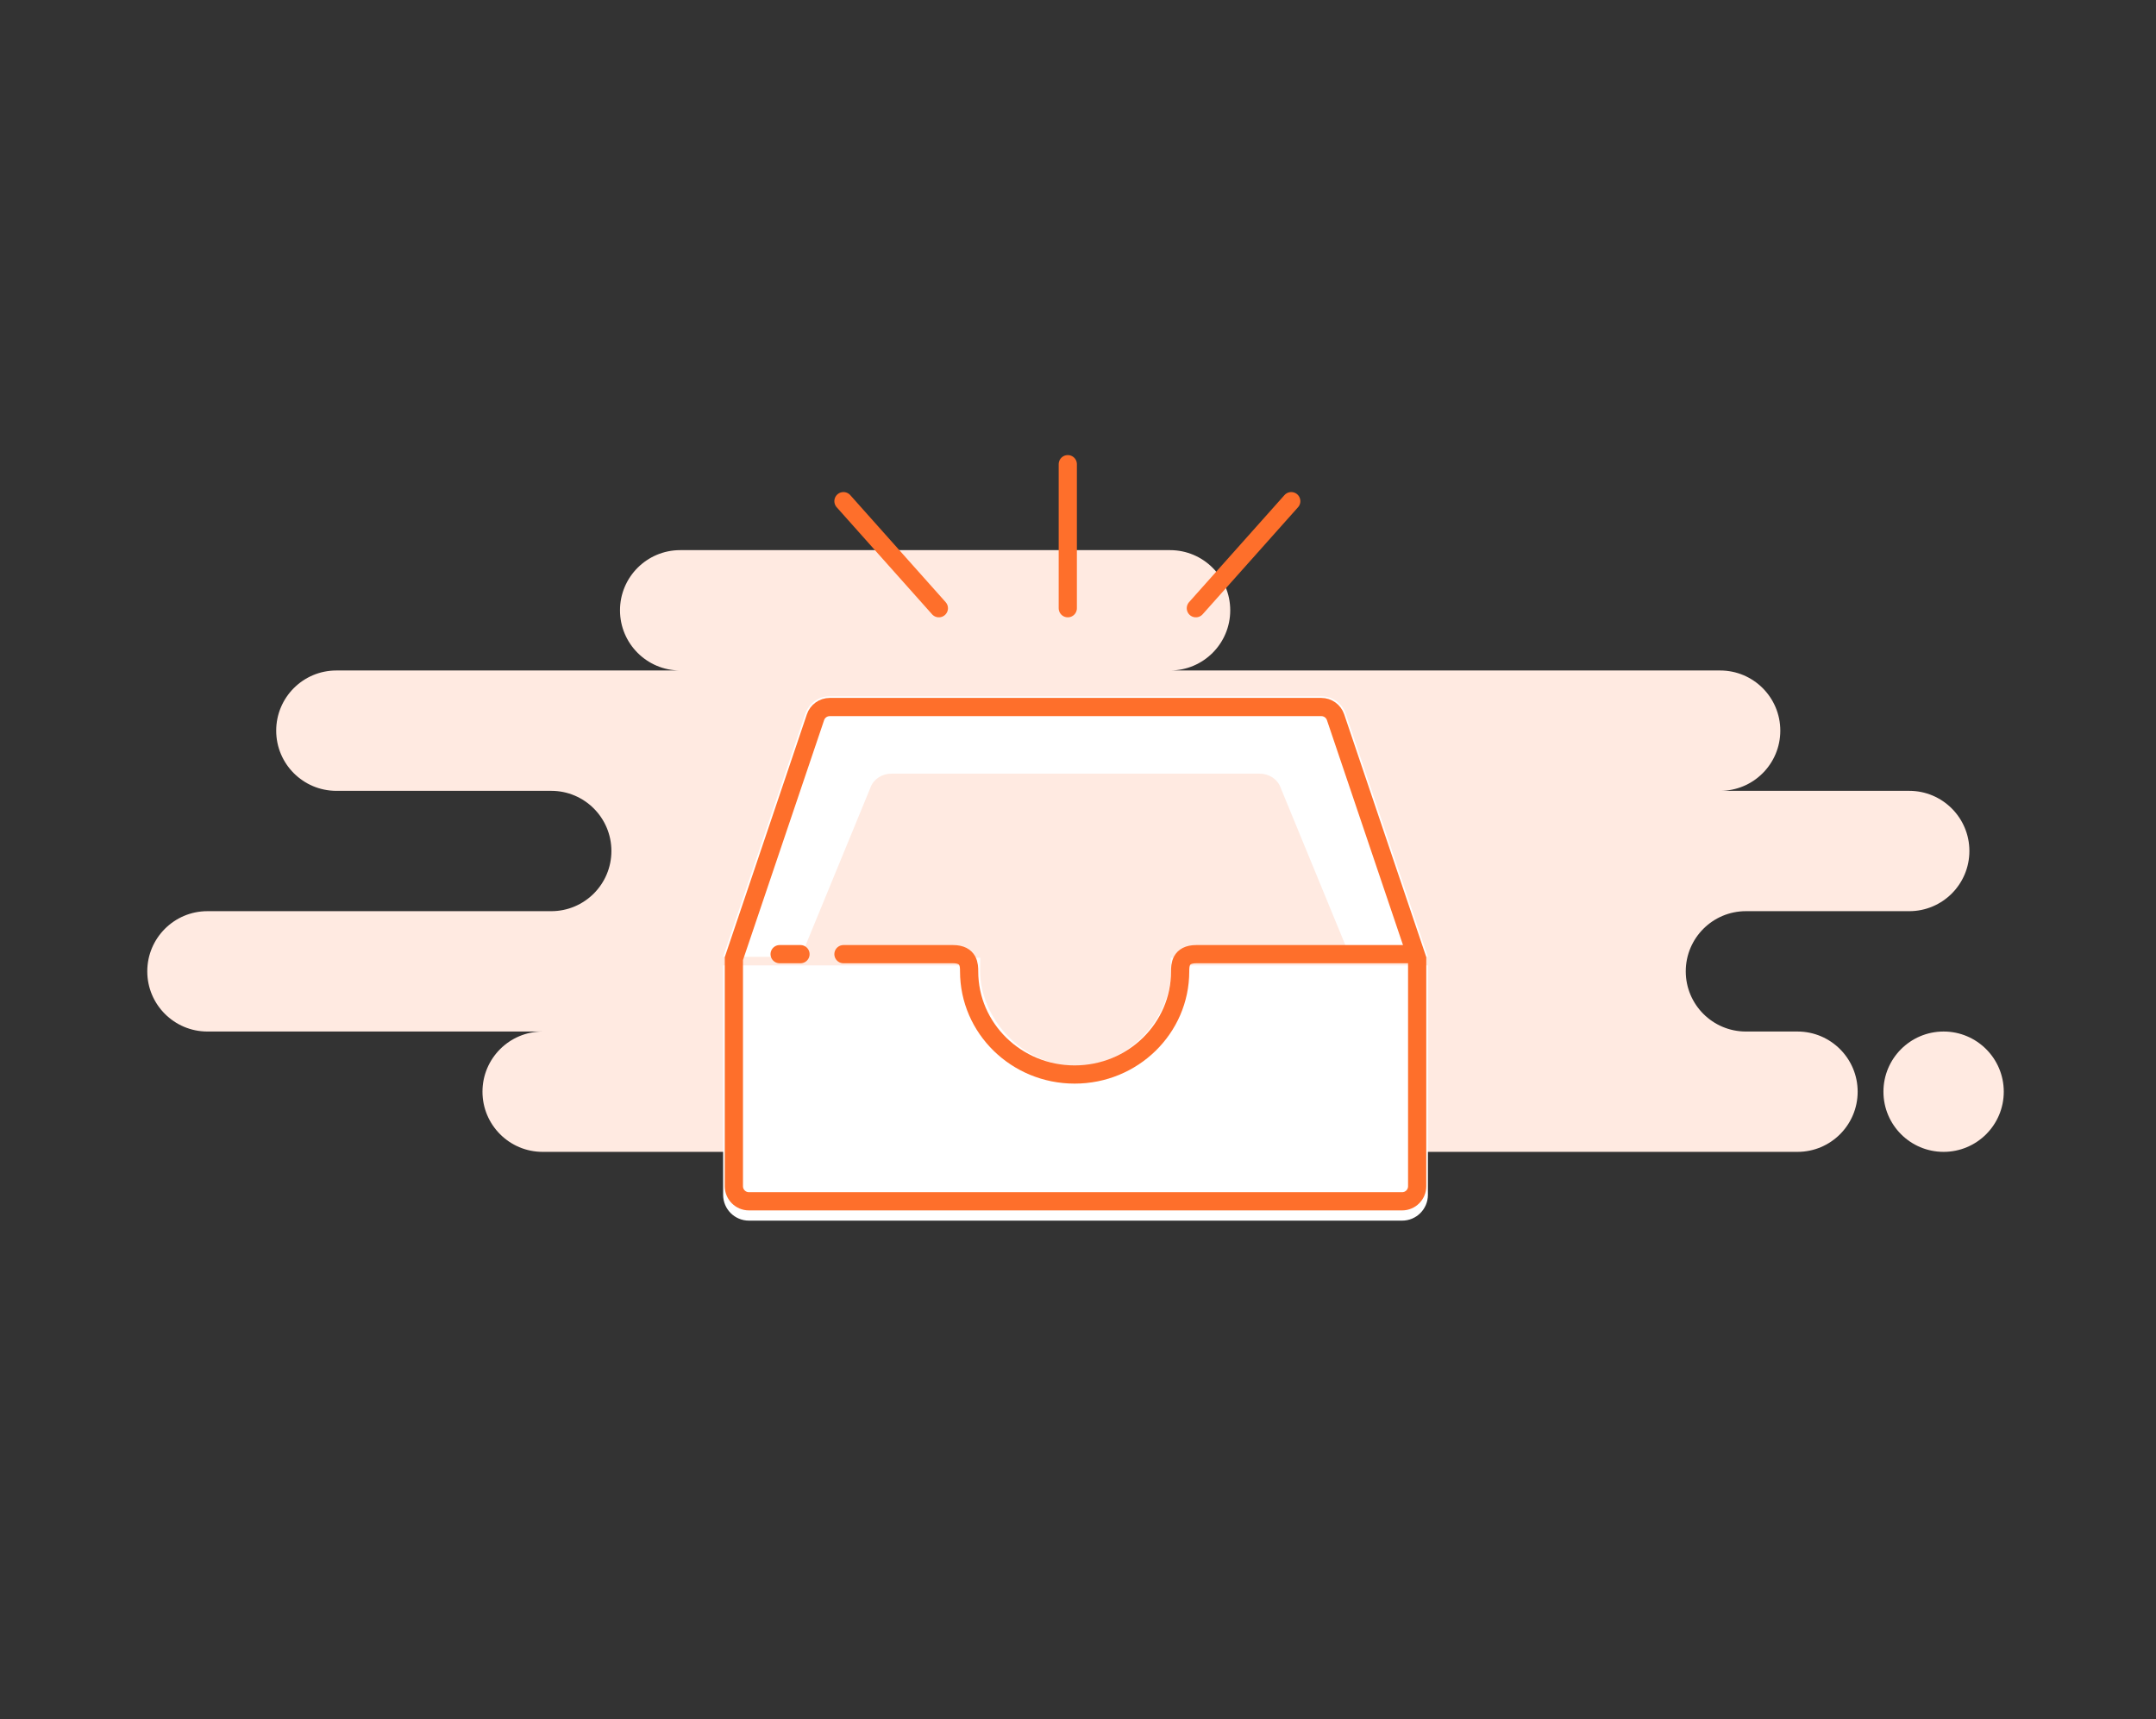 <svg width="296" height="236" viewBox="0 0 296 236" fill="none" xmlns="http://www.w3.org/2000/svg">
<rect x="0" y="0" width="296" height="236" fill="#333333" stroke="none"/>
<path d="M160.64 75.519C165.202 75.519 168.9 79.218 168.9 83.779C168.9 88.341 165.202 92.039 160.64 92.039H236.161C240.722 92.039 244.42 95.738 244.42 100.3C244.42 104.861 240.722 108.559 236.161 108.56H262.12C266.682 108.56 270.38 112.258 270.38 116.819C270.38 121.381 266.682 125.079 262.12 125.079H239.701C235.139 125.079 231.44 128.778 231.44 133.34C231.44 137.902 235.139 141.6 239.701 141.6H246.78C251.341 141.6 255.04 145.298 255.04 149.859C255.04 154.421 251.342 158.119 246.78 158.119H185.42C184.813 158.119 184.22 158.054 183.65 157.93C183.08 158.054 182.488 158.119 181.88 158.119H74.5C69.939 158.119 66.24 154.421 66.24 149.859C66.24 145.298 69.939 141.6 74.5 141.6H28.48C23.918 141.599 20.22 137.901 20.22 133.34C20.22 128.778 23.918 125.079 28.48 125.079H75.68C80.242 125.079 83.94 121.381 83.94 116.819C83.94 112.258 80.242 108.56 75.68 108.56H46.18C41.618 108.56 37.92 104.862 37.92 100.3C37.92 95.738 41.618 92.039 46.18 92.039H93.38C88.818 92.039 85.121 88.341 85.121 83.779C85.121 79.218 88.819 75.519 93.38 75.519H160.64ZM266.84 141.6C271.402 141.6 275.1 145.298 275.1 149.859C275.1 154.421 271.402 158.119 266.84 158.119C262.278 158.119 258.58 154.421 258.58 149.859C258.581 145.298 262.278 141.6 266.84 141.6Z" fill="#FFEAE1"/>
<path fill-rule="evenodd" clip-rule="evenodd" d="M133.64 132.521C133.548 133.174 133.5 133.841 133.5 134.52C133.5 142.34 139.84 148.68 147.66 148.68C155.48 148.68 161.82 142.34 161.82 134.52C161.82 133.841 161.772 133.174 161.68 132.521H196.04V164.02C196.04 165.975 194.455 167.56 192.5 167.56H102.82C100.865 167.56 99.28 165.975 99.28 164.02V132.521H133.64Z" fill="white"/>
<path fill-rule="evenodd" clip-rule="evenodd" d="M163 132.16C163 140.632 156.132 147.5 147.66 147.5C139.188 147.5 132.32 140.632 132.32 132.16C132.32 131.886 132.327 131.613 132.342 131.342H99.28L110.561 97.986C111.048 96.548 112.397 95.58 113.915 95.58H181.405C182.923 95.58 184.272 96.548 184.759 97.986L196.04 131.342H162.979C162.993 131.613 163 131.886 163 132.16Z" fill="white"/>
<path fill-rule="evenodd" clip-rule="evenodd" d="M160.755 133.287C160.755 139.833 154.892 146.32 147.66 146.32C140.428 146.32 134.565 139.833 134.565 133.287C134.565 133.074 134.571 131.684 134.583 131.474H109.9L119.53 108.059C119.946 106.948 121.097 106.2 122.393 106.2H172.927C174.223 106.2 175.375 106.948 175.79 108.059L185.42 131.474H160.737C160.749 131.684 160.755 133.074 160.755 133.287Z" fill="#FFEAE1"/>
<path fill-rule="evenodd" clip-rule="evenodd" d="M100.755 131.584V162.84C100.755 163.98 101.68 164.905 102.82 164.905H192.5C193.641 164.905 194.565 163.98 194.565 162.84V131.584L183.362 98.458C183.078 97.619 182.291 97.055 181.405 97.055H113.915C113.029 97.055 112.242 97.619 111.959 98.458L100.755 131.584Z" stroke="#FE6F2B" stroke-width="2.5"/>
<path d="M115.8 130.98C120.445 130.98 125.458 130.98 130.839 130.98C133.053 130.98 133.053 132.536 133.053 133.34C133.053 141.161 139.539 147.5 147.539 147.5C155.539 147.5 162.025 141.161 162.025 133.34C162.025 132.536 162.025 130.98 164.239 130.98H193.68M107.037 130.98H109.9H107.037Z" stroke="#FE6F2B" stroke-width="2.5" stroke-linecap="round" stroke-linejoin="round"/>
<path d="M177.278 68.797L164.18 83.492M146.598 63.72V83.492V63.72ZM115.8 68.797L128.898 83.492L115.8 68.797Z" stroke="#FE6F2B" stroke-width="2.5" stroke-linecap="round" stroke-linejoin="round"/>
</svg>
